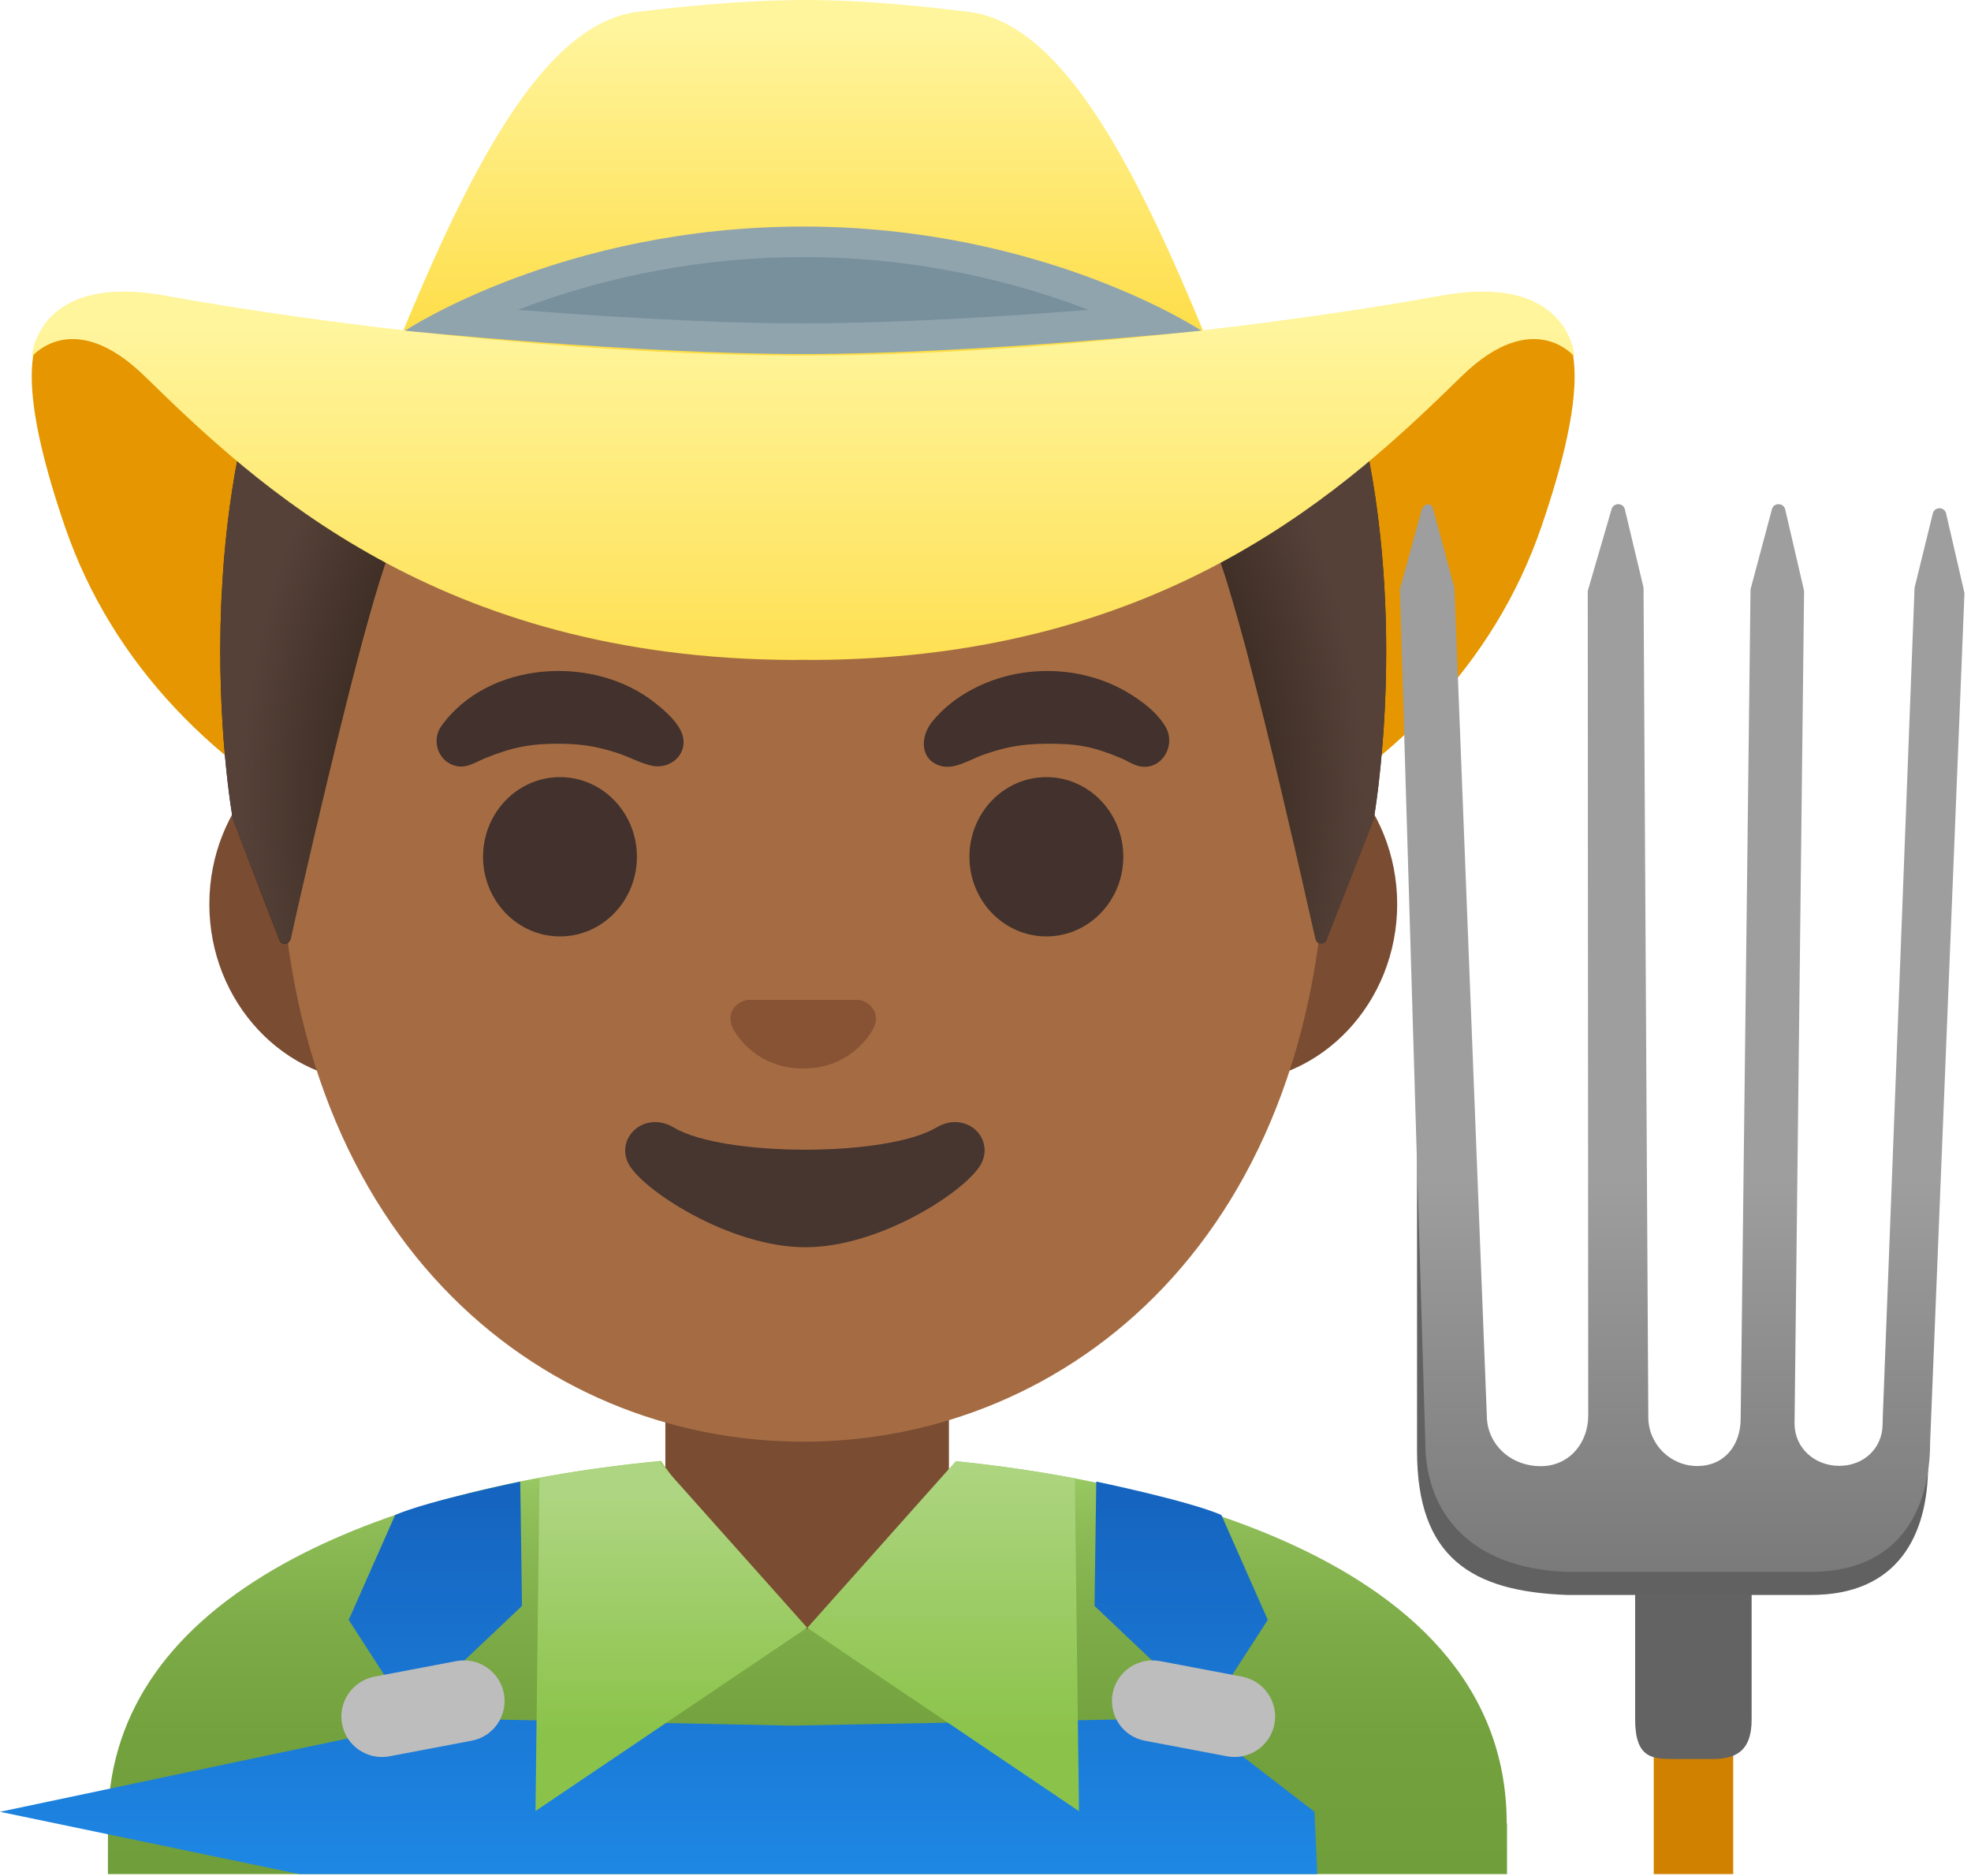 <svg width="124" height="118" viewBox="0 0 124 118" fill="none" xmlns="http://www.w3.org/2000/svg">
<path d="M50.53 31.81C24.41 31.12 -6.32 2.64 4.07 33.08C10.05 50.58 30.27 59.11 50.53 58.85C70.79 59.11 91.01 50.59 96.99 33.08C107.38 2.64 76.65 31.12 50.53 31.81Z" fill="#E59600"/>
<path d="M50.78 84.56H41.86V95.24C41.86 100.07 45.49 103.98 49.97 103.98H51.59C56.07 103.98 59.7 100.06 59.7 95.24V84.56H50.78ZM77.37 45.66H23.69C17.9 45.66 13.17 50.7 13.17 56.87C13.17 63.04 17.9 68.08 23.69 68.08H77.38C83.17 68.08 87.9 63.04 87.9 56.87C87.9 50.7 83.16 45.66 77.37 45.66Z" fill="#7A4C32"/>
<path d="M50.53 6.99C33.43 6.99 17.6 25.27 17.6 51.58C17.6 77.75 33.91 90.68 50.53 90.68C67.15 90.68 83.46 77.75 83.46 51.58C83.46 25.27 67.63 6.99 50.53 6.99Z" fill="#A56C43"/>
<path d="M27.73 45.72C30.68 41.53 37.41 41.14 41.26 44.25C41.87 44.74 42.68 45.44 42.93 46.21C43.32 47.47 42.12 48.45 40.94 48.15C40.19 47.96 39.49 47.56 38.74 47.33C37.39 46.9 36.41 46.79 35.19 46.78C33.39 46.77 32.23 47 30.52 47.69C29.82 47.98 29.24 48.43 28.44 48.1C27.52 47.72 27.18 46.55 27.73 45.72ZM71.38 48.1C71.09 47.98 70.82 47.81 70.53 47.69C68.77 46.95 67.77 46.77 65.86 46.78C64.18 46.79 63.17 47.02 61.87 47.47C61.06 47.75 60.05 48.44 59.16 48.17C57.86 47.77 57.9 46.35 58.61 45.44C59.46 44.37 60.62 43.56 61.87 43.02C64.74 41.78 68.25 41.95 70.95 43.56C71.84 44.09 72.8 44.81 73.33 45.72C74.07 47.01 72.9 48.72 71.38 48.1Z" fill="#42312C"/>
<path d="M35.23 58.9C37.903 58.9 40.07 56.657 40.07 53.89C40.07 51.123 37.903 48.88 35.23 48.88C32.557 48.88 30.39 51.123 30.39 53.89C30.39 56.657 32.557 58.9 35.23 58.9Z" fill="#42312C"/>
<path d="M65.829 58.9C68.502 58.9 70.669 56.657 70.669 53.89C70.669 51.123 68.502 48.88 65.829 48.88C63.156 48.88 60.989 51.123 60.989 53.89C60.989 56.657 63.156 58.9 65.829 58.9Z" fill="#42312C"/>
<path d="M58.91 70.92C55.78 72.78 45.52 72.78 42.39 70.92C40.59 69.85 38.76 71.49 39.5 73.12C40.23 74.73 45.83 78.45 50.67 78.45C55.51 78.45 61.03 74.73 61.77 73.12C62.52 71.48 60.71 69.85 58.91 70.92Z" fill="#473530"/>
<path d="M54.319 62.97C54.219 62.93 54.109 62.9 53.999 62.89H47.059C46.949 62.9 46.849 62.93 46.739 62.97C46.109 63.23 45.759 63.88 46.059 64.57C46.359 65.26 47.739 67.21 50.529 67.21C53.319 67.21 54.699 65.26 54.999 64.57C55.299 63.88 54.949 63.23 54.319 62.97Z" fill="#875334"/>
<path d="M86.43 51.48L86.29 51.84L86.17 52.16L85.83 53.03C85.8 53.12 85.77 53.2 85.73 53.29L83.46 59.09C83.33 59.43 82.84 59.4 82.76 59.04C82.63 58.48 82.46 57.74 82.26 56.86C82.04 55.85 81.76 54.65 81.46 53.35C80.88 50.86 80.2 47.98 79.51 45.2C79.13 43.7 78.76 42.22 78.4 40.85C78.09 39.71 77.8 38.65 77.52 37.71C77.27 36.85 77.03 36.08 76.81 35.45C76.74 35.23 76.67 35.03 76.6 34.85C75.57 32.11 72.73 30.52 69.85 31.04C65.43 31.84 58.39 32.84 50.61 32.84C50.59 32.84 50.56 32.83 50.53 32.83C50.5 32.83 50.48 32.84 50.45 32.84C42.68 32.84 35.63 31.84 31.21 31.04C28.33 30.52 25.49 32.11 24.46 34.85C23.75 36.73 22.76 40.37 21.77 44.32C21.65 44.8 21.53 45.28 21.41 45.77C21.22 46.51 21.04 47.27 20.86 48.02C20.71 48.62 20.57 49.22 20.43 49.81C20.42 49.82 20.42 49.83 20.42 49.85C20.28 50.43 20.14 51.01 20.01 51.58C20 51.6 20 51.61 20 51.62C19.86 52.19 19.73 52.75 19.61 53.28C19.35 54.39 19.11 55.43 18.9 56.34C18.75 57 18.61 57.59 18.5 58.11C18.42 58.46 18.35 58.78 18.29 59.05C18.28 59.1 18.26 59.14 18.24 59.17C18.209 59.233 18.16 59.286 18.1 59.322C18.039 59.357 17.97 59.375 17.9 59.371C17.83 59.368 17.762 59.345 17.705 59.303C17.648 59.262 17.605 59.206 17.58 59.14C16.89 57.38 15.58 53.95 14.97 52.35L14.9 52.16C14.83 51.98 14.77 51.83 14.73 51.72L14.64 51.48C14.64 51.48 13.6 45.69 13.92 37.98C13.93 37.73 13.94 37.47 13.96 37.21C13.98 36.7 14.02 36.17 14.06 35.64C14.07 35.42 14.09 35.2 14.11 34.98C14.34 32.3 14.75 29.45 15.43 26.59H85.63C88.63 39.19 86.43 51.48 86.43 51.48Z" fill="#3C2C23"/>
<path d="M86.43 51.48L86.29 51.84L86.17 52.16C86.08 52.4 85.96 52.7 85.83 53.03C85.8 53.12 85.77 53.2 85.73 53.29C85.06 55.06 84.04 57.69 83.46 59.15C83.433 59.223 83.382 59.286 83.317 59.328C83.251 59.37 83.174 59.39 83.096 59.384C83.018 59.379 82.944 59.348 82.885 59.297C82.826 59.245 82.786 59.176 82.77 59.1C82.77 59.08 82.76 59.06 82.76 59.04C82.63 58.48 82.46 57.74 82.26 56.86C82.029 55.85 81.76 54.65 81.46 53.35C80.88 50.86 80.2 47.98 79.51 45.2C79.139 43.69 78.76 42.22 78.4 40.85C78.09 39.71 77.8 38.65 77.52 37.71C77.27 36.85 77.03 36.08 76.81 35.45C76.74 35.23 76.67 35.03 76.6 34.85C75.57 32.11 72.73 30.52 69.85 31.04C65.43 31.84 58.39 32.84 50.61 32.84C50.59 32.84 50.56 32.83 50.53 32.83C50.5 32.83 50.48 32.84 50.45 32.84C42.68 32.84 35.63 31.84 31.21 31.04C28.33 30.52 25.49 32.11 24.46 34.85C23.75 36.73 22.76 40.37 21.77 44.32C21.65 44.8 21.53 45.28 21.41 45.77C21.22 46.51 21.04 47.27 20.86 48.02C20.71 48.62 20.57 49.22 20.43 49.81C20.42 49.82 20.42 49.83 20.42 49.85C20.28 50.44 20.14 51.02 20.01 51.58C20 51.6 20 51.61 20 51.62C19.86 52.19 19.74 52.74 19.61 53.28C19.35 54.39 19.11 55.43 18.9 56.34C18.75 57 18.62 57.6 18.5 58.11C18.42 58.46 18.35 58.78 18.29 59.05C18.28 59.1 18.26 59.14 18.24 59.17C18.09 59.4 17.71 59.39 17.59 59.1L14.97 52.35L14.9 52.16L14.73 51.72L14.64 51.48C14.64 51.48 13.6 45.69 13.92 37.98C13.93 37.73 13.94 37.47 13.96 37.21C13.98 36.7 14.02 36.17 14.06 35.64C14.07 35.42 14.09 35.2 14.11 34.98C14.34 32.3 14.75 29.45 15.43 26.59H85.63C88.63 39.19 86.43 51.48 86.43 51.48Z" fill="url(#paint0_radial_366_982)"/>
<path d="M76.549 22.92C71.729 10.93 66.989 1.47 60.919 0.74C59.299 0.55 55.059 0.01 50.769 0C46.319 0 41.819 0.54 40.149 0.74C34.079 1.47 29.339 10.93 24.509 22.91C21.889 29.41 79.169 29.41 76.549 22.92Z" fill="url(#paint1_linear_366_982)"/>
<path d="M90.63 18.6C81.2 20.31 65.45 22.3 51.1 22.36H49.96C35.61 22.3 19.86 20.31 10.43 18.6C2.29 17.12 2 22.44 2 22.44C2 22.44 4.58 19.25 9.11 23.67C16.14 30.53 27.59 41.42 49.88 41.51C50.1 41.51 50.31 41.5 50.53 41.5C50.75 41.5 50.96 41.51 51.18 41.51C73.48 41.41 84.92 30.53 91.95 23.67C96.48 19.25 99.06 22.44 99.06 22.44C99.06 22.44 98.77 17.12 90.63 18.6Z" fill="url(#paint2_linear_366_982)"/>
<path d="M50.529 21.31C42.989 21.31 33.51 20.56 28.689 20.14C32.55 18.25 40.349 15.22 50.529 15.22C60.709 15.22 68.499 18.26 72.37 20.14C67.549 20.56 58.069 21.31 50.529 21.31Z" fill="#78909C"/>
<path d="M50.529 16.17C58.069 16.17 64.279 17.87 68.49 19.49C63.4 19.89 56.38 20.34 50.529 20.34C44.679 20.34 37.66 19.89 32.569 19.49C38.304 17.297 44.391 16.172 50.529 16.17ZM50.529 14.25C35.349 14.25 25.48 20.8 25.48 20.8C25.48 20.8 39.849 22.27 50.529 22.27C61.209 22.27 75.579 20.8 75.579 20.8C75.579 20.8 65.71 14.25 50.529 14.25Z" fill="#90A4AE"/>
<path d="M106.54 102.89V117.88" stroke="#D18100" stroke-width="5" stroke-miterlimit="10"/>
<path d="M107.699 110.64H105.379C103.989 110.64 102.869 110.64 102.869 108.13V96.12H110.199V108.13C110.209 110.26 109.079 110.64 107.699 110.64Z" fill="#636363"/>
<path d="M115.789 93.38C113.949 93.38 108.049 93.44 106.719 93.44C104.599 93.44 98.979 93.25 96.689 93.25C89.209 93.25 89.149 66.56 89.149 66.56V91.27C89.149 97.96 92.569 100.1 98.569 100.32H113.949C119.369 100.32 121.299 96.61 121.299 92.17L120.919 87.31C120.899 87.32 119.449 93.38 115.789 93.38Z" fill="#616161"/>
<path d="M122.429 32.28C122.319 31.86 121.699 31.87 121.599 32.29L120.449 36.97L118.449 89.15C118.449 89.15 118.439 89.42 118.439 89.56C118.439 91.1 117.249 92.2 115.709 92.2C114.169 92.2 112.899 91.08 112.899 89.54C112.899 89.32 113.499 37.16 113.499 37.16L112.309 32.03C112.199 31.61 111.589 31.61 111.479 32.02L110.129 37.07L109.509 89.22C109.509 90.92 108.479 92.21 106.779 92.21C105.079 92.21 103.699 90.83 103.699 89.13L103.399 36.96L102.219 32.02C102.109 31.61 101.509 31.61 101.389 32.02L99.889 37.17L99.919 89.03C99.919 90.79 98.699 92.22 96.939 92.22C94.979 92.22 93.539 90.79 93.539 89.03L91.499 36.97L90.159 32C90.049 31.58 89.559 31.66 89.439 32.07L88.069 37.07L89.669 90.7C89.669 95.22 92.549 98.64 98.549 98.87H113.929C119.349 98.87 121.429 95.14 121.429 90.7L123.589 37.3L122.429 32.28Z" fill="url(#paint3_linear_366_982)"/>
<path d="M94.79 114.69C94.79 96.9 69.23 92.8 60.13 91.91L52.46 102.45H49.13L41.58 91.89C31.73 92.82 23.35 95.16 17.3 98.67C10.32 102.72 6.79 108.11 6.79 114.68V117.88H94.81V114.69H94.79Z" fill="url(#paint4_linear_366_982)"/>
<path d="M82.7 113.96L75.53 108.44L75.78 108.05L49.79 108.54L25.92 108.05L26.17 108.442L0 113.96L18.83 117.88H82.87L82.7 113.96Z" fill="url(#paint5_linear_366_982)"/>
<path d="M32.84 101.01L32.73 93.19C32.73 93.19 26.939 94.39 24.86 95.29L21.939 101.89L25.72 107.75L32.84 101.01Z" fill="url(#paint6_linear_366_982)"/>
<path d="M68.859 101.01L68.969 93.19C68.969 93.19 74.759 94.39 76.839 95.29L79.759 101.89L75.969 107.75L68.859 101.01Z" fill="url(#paint7_linear_366_982)"/>
<path d="M72.029 109.49L77.2 110.47C77.864 110.593 78.549 110.449 79.108 110.069C79.666 109.688 80.051 109.103 80.18 108.44C80.303 107.776 80.158 107.09 79.778 106.532C79.398 105.974 78.812 105.588 78.15 105.46L72.98 104.48C72.315 104.357 71.63 104.501 71.072 104.881C70.513 105.262 70.128 105.847 69.999 106.51C69.74 107.9 70.639 109.23 72.029 109.49ZM29.669 109.49L24.5 110.47C23.119 110.73 21.779 109.82 21.52 108.44C21.396 107.776 21.541 107.09 21.921 106.532C22.301 105.974 22.887 105.588 23.549 105.46L28.72 104.48C29.384 104.357 30.069 104.501 30.628 104.881C31.186 105.262 31.571 105.847 31.7 106.51C31.959 107.9 31.059 109.23 29.669 109.49Z" fill="#BDBDBD"/>
<path d="M41.44 91.91C38.83 92.16 36.33 92.52 33.94 92.96L33.69 113.91L50.779 102.38L41.44 91.91Z" fill="url(#paint8_linear_366_982)"/>
<path d="M67.62 92.99C64.66 92.43 62.03 92.1 60.13 91.91L50.79 102.39L67.88 113.92L67.62 92.99Z" fill="url(#paint9_linear_366_982)"/>
<defs>
<radialGradient id="paint0_radial_366_982" cx="0" cy="0" r="1" gradientUnits="userSpaceOnUse" gradientTransform="translate(50.533 50.09) scale(35.435 39.978)">
<stop offset="0.794" stop-color="#554138" stop-opacity="0"/>
<stop offset="1" stop-color="#554138"/>
</radialGradient>
<linearGradient id="paint1_linear_366_982" x1="50.53" y1="1.454" x2="50.53" y2="25.239" gradientUnits="userSpaceOnUse">
<stop offset="0.003" stop-color="#FFF59D"/>
<stop offset="0.553" stop-color="#FEE565"/>
<stop offset="0.996" stop-color="#FDD835"/>
</linearGradient>
<linearGradient id="paint2_linear_366_982" x1="50.53" y1="20.427" x2="50.53" y2="49.455" gradientUnits="userSpaceOnUse">
<stop offset="0.003" stop-color="#FFF59D"/>
<stop offset="0.553" stop-color="#FEE565"/>
<stop offset="0.996" stop-color="#FDD835"/>
</linearGradient>
<linearGradient id="paint3_linear_366_982" x1="105.837" y1="102.348" x2="105.837" y2="43.678" gradientUnits="userSpaceOnUse">
<stop stop-color="#757575"/>
<stop offset="0.482" stop-color="#9E9E9E"/>
</linearGradient>
<linearGradient id="paint4_linear_366_982" x1="50.78" y1="117.88" x2="50.78" y2="91.898" gradientUnits="userSpaceOnUse">
<stop stop-color="#709E3B"/>
<stop offset="0.328" stop-color="#73A13E"/>
<stop offset="0.595" stop-color="#7DAB47"/>
<stop offset="0.839" stop-color="#8DBC57"/>
<stop offset="1" stop-color="#9CCC65"/>
</linearGradient>
<linearGradient id="paint5_linear_366_982" x1="50.851" y1="118.398" x2="50.851" y2="93.806" gradientUnits="userSpaceOnUse">
<stop stop-color="#1E88E5"/>
<stop offset="1" stop-color="#1565C0"/>
</linearGradient>
<linearGradient id="paint6_linear_366_982" x1="27.393" y1="117.872" x2="27.393" y2="94.495" gradientUnits="userSpaceOnUse">
<stop stop-color="#1E88E5"/>
<stop offset="1" stop-color="#1565C0"/>
</linearGradient>
<linearGradient id="paint7_linear_366_982" x1="74.306" y1="117.872" x2="74.306" y2="94.495" gradientUnits="userSpaceOnUse">
<stop stop-color="#1E88E5"/>
<stop offset="1" stop-color="#1565C0"/>
</linearGradient>
<linearGradient id="paint8_linear_366_982" x1="42.234" y1="94.149" x2="42.234" y2="108.926" gradientUnits="userSpaceOnUse">
<stop stop-color="#AED581"/>
<stop offset="1" stop-color="#8BC34A"/>
</linearGradient>
<linearGradient id="paint9_linear_366_982" x1="59.325" y1="91.968" x2="59.325" y2="109.402" gradientUnits="userSpaceOnUse">
<stop stop-color="#AED581"/>
<stop offset="1" stop-color="#8BC34A"/>
</linearGradient>
</defs>
</svg>
